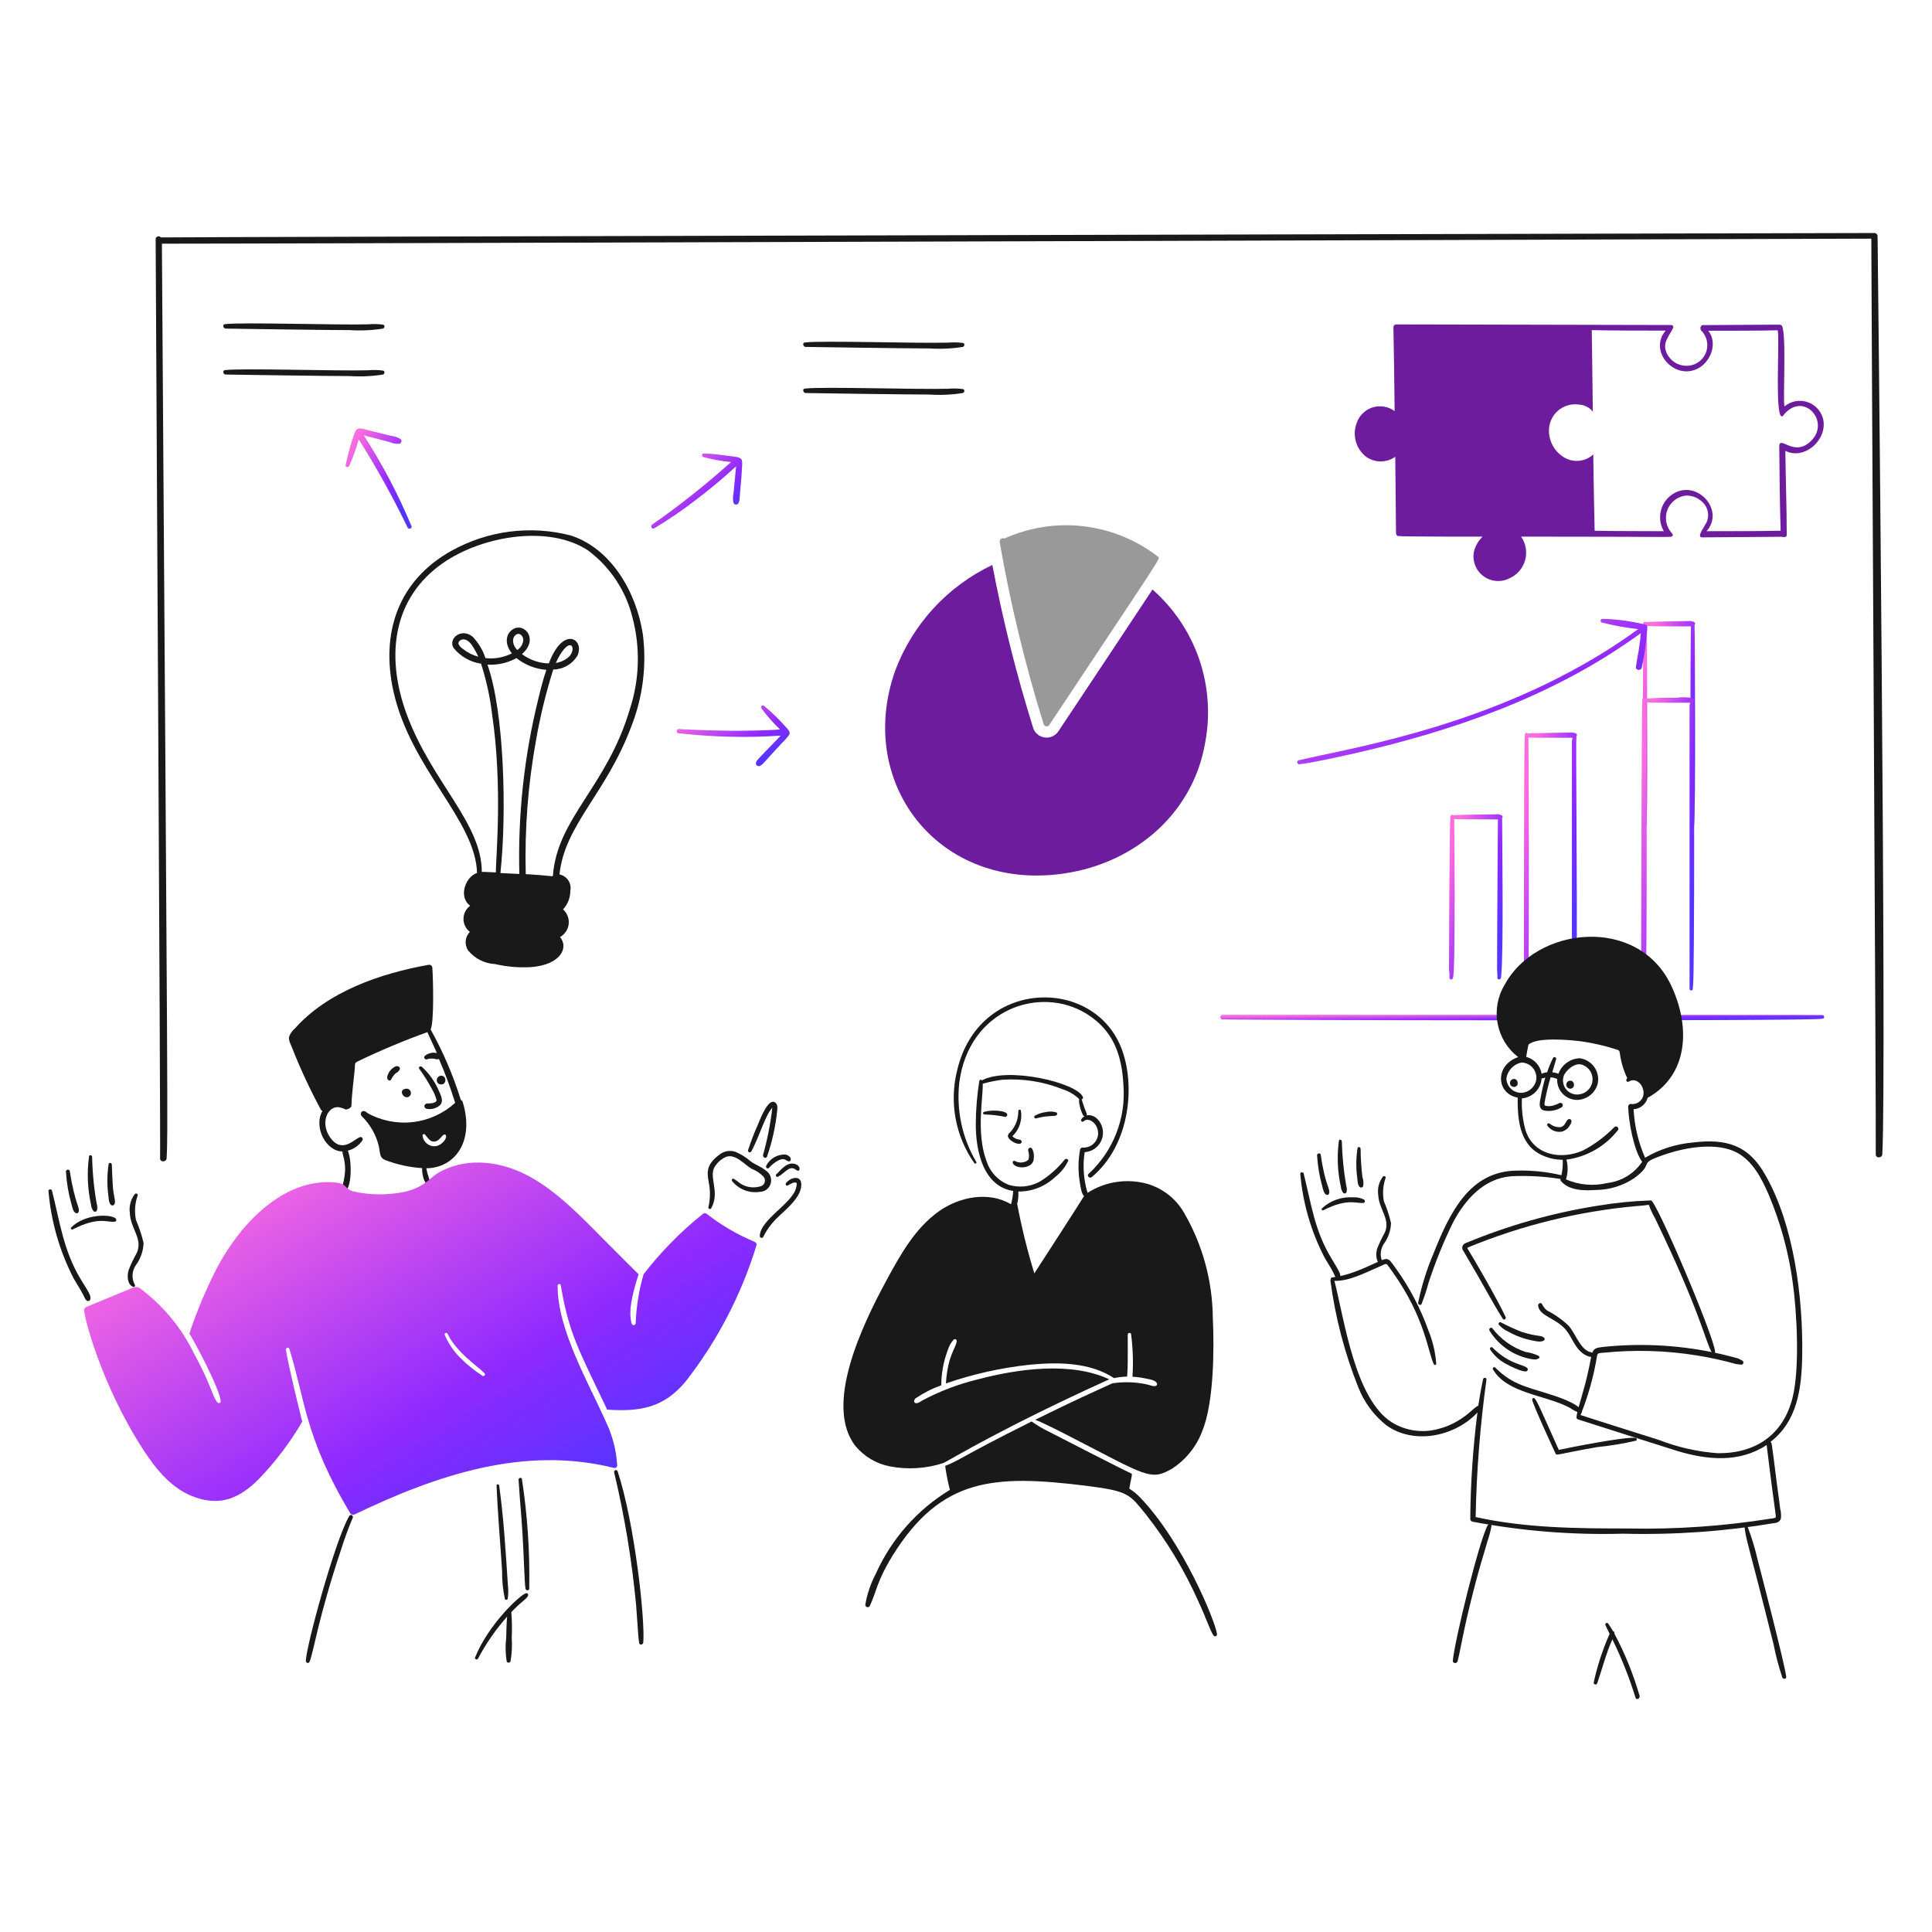 <svg width="140" height="140" viewBox="0 0 140 140" fill="none" xmlns="http://www.w3.org/2000/svg">
<path d="M132.007 73.554C135.024 73.554 88.493 73.525 88.637 73.543C88.427 73.499 88.338 73.819 88.548 73.863C88.905 73.928 131.562 74.01 132.04 73.819C132.283 73.819 132.191 73.508 132.007 73.554Z" fill="url(#paint0_linear_378_5056)"/>
<path d="M105.033 70.852C105.023 71.019 105.299 71.025 105.299 70.797C105.47 70.284 105.398 59.586 105.377 59.346C105.781 59.384 105.802 59.358 108.541 59.379C108.541 59.379 108.474 69.868 108.485 70.244C108.485 70.443 108.518 70.653 108.507 70.852C108.497 71.018 108.751 71.007 108.762 70.852C108.762 70.907 108.784 70.745 108.784 70.686C108.963 68.898 108.85 60.935 108.85 59.276C108.872 59.254 108.884 59.224 108.884 59.193C108.884 59.162 108.872 59.132 108.85 59.11C108.783 59.064 108.708 59.031 108.628 59.014C108.548 58.997 108.466 58.995 108.386 59.01C108.316 59.01 105.58 59.035 105.288 59.077C105.211 59.016 105.099 59.06 105.099 59.21C105.029 59.63 104.998 70.181 105 70.251C105.029 70.45 105.04 70.651 105.033 70.852Z" fill="url(#paint1_linear_378_5056)"/>
<path d="M119.009 60.024C118.998 60.19 119.253 60.179 119.264 60.024C119.264 60.046 119.264 60.013 119.275 59.98C119.275 59.957 119.275 59.935 119.286 59.925C119.43 59.35 119.341 49.327 119.341 45.364C119.736 45.4 122.598 45.387 122.528 45.387C122.501 45.571 122.467 60.097 122.472 60.025C122.461 60.191 122.716 60.179 122.727 60.025C122.727 60.046 122.727 60.002 122.738 59.98C122.736 59.958 122.74 59.935 122.749 59.914C122.889 59.354 122.819 45.452 122.793 45.284L122.804 45.273C122.825 45.25 122.837 45.221 122.837 45.19C122.837 45.159 122.825 45.129 122.804 45.107C122.666 45.019 122.501 44.983 122.339 45.008C122.269 45.008 119.585 45.035 119.264 45.084C119.253 45.069 119.237 45.057 119.22 45.049C119.202 45.042 119.183 45.04 119.164 45.044C119.145 45.047 119.128 45.056 119.114 45.069C119.101 45.083 119.091 45.099 119.086 45.118C119.086 45.191 118.966 60.671 119.009 60.024Z" fill="url(#paint2_linear_378_5056)"/>
<path d="M110.432 71.684C110.421 71.85 110.676 71.85 110.687 71.684C110.726 71.421 110.745 71.154 110.742 70.888C110.831 68.951 110.774 53.605 110.754 53.44C111.046 53.465 110.976 53.462 113.94 53.462C113.94 53.593 113.906 53.63 113.906 53.727V71.684C113.906 71.7 113.909 71.715 113.915 71.729C113.921 71.743 113.93 71.756 113.94 71.767C113.951 71.777 113.964 71.786 113.978 71.792C113.992 71.798 114.007 71.801 114.023 71.801C114.038 71.801 114.053 71.798 114.067 71.792C114.081 71.786 114.094 71.777 114.105 71.767C114.116 71.756 114.124 71.743 114.13 71.729C114.136 71.715 114.139 71.7 114.139 71.684C114.223 70.931 114.26 70.174 114.249 69.416C114.312 65.387 114.167 53.351 114.238 53.351C114.26 53.329 114.272 53.299 114.272 53.269C114.272 53.237 114.26 53.208 114.238 53.185C114.033 53.045 114.247 53.074 111.141 53.13C110.996 53.13 110.852 53.141 110.71 53.163C110.7 53.145 110.686 53.13 110.669 53.12C110.652 53.111 110.632 53.106 110.612 53.107C110.592 53.108 110.573 53.115 110.556 53.127C110.54 53.139 110.528 53.156 110.521 53.174C110.521 53.232 110.479 53.237 110.499 53.296C110.413 53.726 110.428 71.756 110.432 71.684Z" fill="url(#paint3_linear_378_5056)"/>
<path d="M118.974 71.61V71.666C118.963 71.832 119.217 71.832 119.229 71.666V71.599C119.227 71.573 119.231 71.546 119.239 71.521C119.379 70.695 119.309 51.129 119.284 50.899C119.68 50.934 122.541 50.921 122.47 50.921C122.464 50.989 122.451 51.055 122.431 51.12V71.654C122.431 71.686 122.444 71.716 122.466 71.739C122.488 71.761 122.519 71.773 122.55 71.773C122.582 71.773 122.612 71.761 122.634 71.739C122.657 71.716 122.669 71.686 122.669 71.654V71.588C122.667 71.558 122.671 71.528 122.68 71.5C122.806 70.747 122.772 51.028 122.724 50.888V50.82C122.768 50.82 122.812 50.708 122.747 50.643C122.727 50.624 122.705 50.609 122.68 50.598C122.284 50.512 121.875 50.501 121.474 50.566C120.721 50.546 119.968 50.569 119.217 50.632C119.195 50.543 119.04 50.543 119.029 50.632C119.029 50.673 118.99 50.73 119.007 50.765C118.96 51.05 118.902 70.715 118.93 71.531C118.974 71.563 118.974 71.584 118.974 71.61Z" fill="url(#paint4_linear_378_5056)"/>
<path d="M118.94 45.197C118.015 44.981 117.069 44.864 116.119 44.847C116.086 44.848 116.055 44.86 116.031 44.882C116.007 44.904 115.992 44.933 115.988 44.966C115.984 44.998 115.991 45.03 116.009 45.057C116.027 45.084 116.055 45.104 116.086 45.112C116.948 45.331 117.824 45.49 118.708 45.588C117.435 46.517 116.109 47.37 114.736 48.144C106.352 52.908 97.534 54.276 94.113 55.092C93.914 55.136 94.002 55.413 94.191 55.379C95.075 55.258 95.961 55.07 96.834 54.882C103.888 53.38 110.923 51.1 116.939 47.222C117.605 46.794 118.259 46.348 118.899 45.883C118.88 46.018 118.899 46.051 118.788 46.857C118.723 47.355 118.601 47.842 118.546 48.34C118.523 48.583 118.896 48.616 118.966 48.395C119.145 47.589 119.267 46.772 119.331 45.95C119.389 45.29 119.47 45.264 118.94 45.197Z" fill="url(#paint5_linear_378_5056)"/>
<path d="M136.057 17.095C136.053 17.063 136.042 17.032 136.026 17.004C136.01 16.976 135.988 16.951 135.962 16.932C135.937 16.912 135.907 16.898 135.876 16.89C135.845 16.882 135.812 16.88 135.78 16.885C135.71 16.885 11.726 17.17 11.655 17.205C11.628 17.171 11.59 17.145 11.548 17.133C11.506 17.12 11.46 17.121 11.419 17.136C11.377 17.151 11.341 17.178 11.316 17.215C11.291 17.251 11.278 17.294 11.279 17.338C11.279 18.199 11.648 83.453 11.6 83.931C11.588 84.23 12.053 84.23 12.075 83.931C12.167 82.207 12.169 82.07 11.732 17.659C13.181 17.68 135.47 17.294 135.603 17.294C135.603 20.626 135.968 83.198 135.924 83.644C135.913 83.943 136.377 83.943 136.4 83.644C136.724 77.552 136.066 17.185 136.057 17.095Z" fill="#191919"/>
<path d="M33.529 79.849C33.519 79.817 33.502 79.788 33.479 79.763C33.455 79.739 33.427 79.721 33.395 79.709C32.842 77.932 32.107 76.216 31.201 74.59C31.465 74.145 31.391 70.95 31.328 70.126C31.326 70.093 31.317 70.06 31.302 70.031C31.286 70.001 31.264 69.975 31.237 69.955C31.211 69.935 31.18 69.921 31.147 69.915C31.114 69.908 31.081 69.908 31.048 69.916C27.54 70.541 23.736 71.864 21.367 74.53C21.177 74.688 21.032 74.894 20.947 75.127C20.892 75.392 21.08 75.691 21.168 75.935C21.777 77.477 22.478 78.981 23.268 80.438C23.279 80.455 23.293 80.469 23.31 80.479C23.327 80.49 23.346 80.496 23.366 80.497C22.693 81.702 23.646 83.437 24.806 83.437C24.828 83.658 24.917 83.879 24.95 84.09C25.16 85.248 24.716 85.898 24.817 86.269C24.822 86.288 24.832 86.305 24.845 86.319C24.858 86.334 24.874 86.345 24.892 86.353C24.91 86.36 24.93 86.363 24.949 86.362C24.969 86.361 24.988 86.356 25.005 86.347C25.541 85.972 25.48 83.966 25.204 83.381C25.638 83.27 26.017 83.002 26.266 82.629C26.281 82.603 26.288 82.573 26.287 82.543C26.285 82.513 26.275 82.484 26.258 82.46C26.24 82.435 26.216 82.416 26.188 82.405C26.16 82.394 26.13 82.391 26.1 82.397C25.699 82.5 24.793 83.663 23.921 82.419C23.205 81.404 23.699 80.179 24.518 80.228C24.702 80.256 24.881 80.312 25.049 80.394C25.119 80.418 25.465 80.3 25.469 80.114C25.491 79.204 25.634 78.299 25.713 77.393C25.736 77.113 25.669 77.039 25.911 76.918C27.56 76.122 29.25 75.412 30.972 74.792C31.154 75.231 31.58 76.087 31.654 76.309C31.502 76.273 31.343 76.273 31.192 76.31C31.04 76.346 30.899 76.418 30.78 76.519C30.758 76.542 30.744 76.571 30.74 76.603C30.736 76.634 30.743 76.666 30.759 76.694C30.774 76.721 30.799 76.743 30.828 76.755C30.857 76.768 30.889 76.77 30.92 76.763C31.139 76.691 31.374 76.687 31.595 76.752C31.66 76.765 31.756 76.779 31.805 76.73C32.255 77.77 32.648 78.834 32.983 79.916C32.135 80.689 31.065 81.177 29.925 81.31C28.785 81.443 27.631 81.215 26.628 80.658C26.27 80.301 26.006 80.678 26.229 80.9C26.825 81.486 27.246 82.225 27.446 83.036C27.57 83.56 27.469 83.906 27.955 84.076C28.8 84.395 29.689 84.588 30.591 84.647C30.566 84.914 30.672 85.607 30.909 85.758C30.986 85.802 31.119 85.769 31.13 85.67C31.164 85.467 30.961 85.136 30.898 84.656C32.9 84.642 34.419 82.783 33.529 79.849ZM32.025 82.837C31.908 82.948 31.76 83.022 31.601 83.05C31.441 83.077 31.277 83.057 31.129 82.991C30.99 82.928 30.869 82.83 30.78 82.706C30.691 82.581 30.635 82.436 30.62 82.284C30.62 82.195 30.731 82.15 30.775 82.195C30.974 82.394 31.118 82.731 31.45 82.726C31.782 82.721 31.971 82.364 32.103 82.261C32.351 82.065 32.48 82.467 32.023 82.837H32.025Z" fill="#191919"/>
<path d="M31.326 78.964C31.463 79.2 31.567 79.453 31.637 79.717C31.637 79.933 31.177 79.975 30.961 79.96C30.853 79.96 30.71 80.084 30.762 80.215C30.776 80.254 30.802 80.288 30.835 80.313C30.869 80.338 30.909 80.352 30.951 80.355C31.126 80.384 31.305 80.371 31.475 80.317C31.644 80.264 31.798 80.17 31.924 80.045C32.145 79.746 31.946 79.37 31.813 79.072C31.532 78.396 31.105 77.792 30.563 77.301C30.463 77.224 30.297 77.323 30.375 77.441C30.728 77.926 31.045 78.435 31.326 78.964Z" fill="#191919"/>
<path d="M28.34 78.234C28.413 78.08 28.51 77.938 28.628 77.814C28.745 77.707 28.815 77.722 28.923 77.57C29.093 77.332 28.84 77.224 28.684 77.266C28.53 77.334 28.395 77.437 28.287 77.566C28.179 77.695 28.102 77.846 28.062 78.01C28.01 78.275 28.263 78.385 28.34 78.234Z" fill="#191919"/>
<path d="M9.862 91.655C10.195 91.192 10.384 90.641 10.405 90.072C10.27 89.5 10.085 88.941 9.852 88.402C9.73 87.803 9.775 87.183 9.984 86.609C9.995 86.498 9.84 86.454 9.774 86.521C9.624 86.716 9.515 86.938 9.452 87.176C9.389 87.413 9.374 87.661 9.408 87.904C9.458 89.039 10.363 89.757 9.917 90.78C9.69 91.183 9.49 91.6 9.32 92.031C9.21 92.418 9.198 93.037 9.63 93.248C9.65 93.259 9.673 93.263 9.696 93.26C9.718 93.256 9.739 93.246 9.756 93.23C9.772 93.213 9.782 93.192 9.786 93.17C9.789 93.147 9.785 93.124 9.774 93.104C9.649 92.879 9.591 92.623 9.607 92.366C9.622 92.11 9.711 91.863 9.862 91.655Z" fill="#191919"/>
<path d="M7.849 86.609C7.88 86.831 7.87 87.14 8.036 87.309C8.057 87.327 8.081 87.34 8.107 87.346C8.133 87.353 8.161 87.353 8.187 87.346C8.213 87.34 8.237 87.327 8.258 87.309C8.278 87.291 8.293 87.268 8.302 87.243C8.405 86.993 8.209 86.693 8.169 85.826C8.136 85.35 8.125 84.864 8.103 84.388C8.092 84.256 7.893 84.222 7.87 84.355C7.758 85.102 7.751 85.86 7.849 86.609Z" fill="#191919"/>
<path d="M6.599 87.306C6.61 87.472 6.672 87.63 6.776 87.76C6.794 87.779 6.817 87.793 6.843 87.801C6.869 87.808 6.896 87.809 6.922 87.802C6.948 87.795 6.972 87.781 6.991 87.762C7.01 87.743 7.023 87.719 7.03 87.693C7.067 87.54 7.059 87.378 7.008 87.228C6.809 86.103 6.698 84.964 6.676 83.821C6.665 83.699 6.477 83.655 6.454 83.788C6.292 84.96 6.341 86.151 6.599 87.306Z" fill="#191919"/>
<path d="M5.18 87.262C5.246 87.483 5.279 87.815 5.523 87.915C5.552 87.924 5.584 87.923 5.613 87.911C5.641 87.899 5.664 87.876 5.678 87.849C5.849 87.54 5.429 87.299 5.058 84.861C5.036 84.706 4.77 84.739 4.778 84.895C4.825 85.696 4.96 86.49 5.18 87.262Z" fill="#191919"/>
<path d="M5.88 92.75C4.595 90.65 4.34 88.539 3.767 86.278C3.734 86.138 3.487 86.168 3.513 86.312C3.702 88.529 4.326 90.686 5.349 92.662C5.504 92.942 5.692 93.215 5.847 93.492C6.176 94.056 6.147 94.172 6.323 94.266C6.342 94.276 6.364 94.281 6.385 94.282C6.407 94.283 6.428 94.279 6.448 94.27C6.468 94.262 6.486 94.249 6.501 94.233C6.515 94.217 6.526 94.198 6.533 94.178C6.644 93.915 6.382 93.571 5.88 92.75Z" fill="#191919"/>
<path d="M5.16 88.944C5.146 88.96 5.137 88.98 5.136 89.002C5.135 89.023 5.142 89.044 5.155 89.062C5.168 89.079 5.187 89.091 5.208 89.096C5.229 89.1 5.251 89.097 5.271 89.088C7.194 88.103 7.777 88.62 8.335 88.523C8.457 88.501 8.446 88.346 8.369 88.28C7.959 87.968 6.141 87.963 5.16 88.944Z" fill="#191919"/>
<path d="M100.276 90.138C100.595 89.7 100.778 89.176 100.8 88.634C100.675 88.088 100.501 87.555 100.28 87.041C100.171 86.471 100.217 85.883 100.413 85.337C100.423 85.227 100.28 85.193 100.213 85.259C100.072 85.445 99.969 85.657 99.91 85.883C99.851 86.109 99.838 86.345 99.87 86.576C99.918 87.646 100.765 88.326 100.357 89.298C100.144 89.68 99.956 90.076 99.793 90.481C99.693 90.847 99.671 91.444 100.08 91.643C100.099 91.653 100.12 91.657 100.141 91.654C100.162 91.651 100.181 91.642 100.196 91.627C100.211 91.612 100.221 91.592 100.224 91.571C100.227 91.55 100.223 91.529 100.213 91.51C100.099 91.297 100.044 91.057 100.055 90.816C100.066 90.574 100.143 90.34 100.276 90.138Z" fill="#191919"/>
<path d="M98.35 85.347C98.376 85.558 98.372 85.857 98.527 86.012C98.546 86.03 98.57 86.043 98.595 86.049C98.62 86.055 98.647 86.055 98.672 86.049C98.698 86.042 98.721 86.029 98.74 86.011C98.759 85.993 98.773 85.97 98.781 85.945C98.818 85.727 98.799 85.502 98.726 85.292C98.643 84.609 98.599 83.923 98.594 83.235C98.582 83.113 98.394 83.068 98.372 83.201C98.261 83.912 98.254 84.635 98.35 85.347Z" fill="#191919"/>
<path d="M97.167 86.012C97.182 86.168 97.24 86.317 97.333 86.443C97.352 86.46 97.374 86.472 97.399 86.478C97.423 86.484 97.449 86.484 97.473 86.478C97.497 86.471 97.519 86.458 97.538 86.441C97.556 86.423 97.569 86.401 97.576 86.377C97.613 86.231 97.606 86.077 97.555 85.934C97.368 84.863 97.26 83.78 97.233 82.693C97.223 82.582 97.046 82.538 97.023 82.66C96.871 83.777 96.92 84.912 97.167 86.012Z" fill="#191919"/>
<path d="M95.817 85.968C95.878 86.178 95.917 86.498 96.138 86.587C96.168 86.596 96.199 86.594 96.228 86.581C96.256 86.569 96.279 86.548 96.293 86.521C96.464 86.213 96.013 85.921 95.707 83.677C95.685 83.522 95.43 83.567 95.441 83.71C95.484 84.474 95.61 85.231 95.817 85.968Z" fill="#191919"/>
<path d="M96.482 91.19C95.255 89.16 95.043 87.34 94.468 85.038C94.435 84.905 94.202 84.928 94.224 85.071C94.408 87.18 95.003 89.232 95.974 91.112C96.129 91.377 96.295 91.643 96.449 91.909C96.766 92.452 96.721 92.566 96.903 92.65C96.921 92.66 96.941 92.666 96.961 92.667C96.981 92.668 97.002 92.665 97.021 92.658C97.04 92.65 97.057 92.639 97.071 92.624C97.085 92.61 97.096 92.592 97.103 92.573C97.186 92.362 97.063 92.152 96.482 91.19Z" fill="#191919"/>
<path d="M98.052 86.764C97.642 86.736 97.23 86.792 96.842 86.929C96.454 87.066 96.098 87.281 95.796 87.56C95.718 87.638 95.817 87.738 95.906 87.693C97.688 86.783 98.341 87.249 98.816 87.163C98.937 87.14 98.927 86.997 98.849 86.93C98.604 86.803 98.328 86.746 98.052 86.764Z" fill="#191919"/>
<path d="M55.468 84.806C55.147 84.529 54.737 84.408 54.405 84.164C54.073 83.871 53.694 83.634 53.285 83.464C53.098 83.401 52.899 83.385 52.704 83.415C52.509 83.447 52.324 83.524 52.165 83.642C51.045 84.471 51.255 85.042 51.402 85.931C51.474 86.445 51.451 86.966 51.335 87.472C51.328 87.497 51.331 87.524 51.342 87.548C51.354 87.571 51.373 87.59 51.397 87.601C51.421 87.612 51.448 87.613 51.473 87.606C51.498 87.599 51.52 87.582 51.535 87.56C52.235 86.3 51.24 85.203 51.867 84.441C52.06 84.164 52.328 83.949 52.641 83.82C53.341 83.61 53.946 84.407 54.489 84.706C54.797 84.825 55.076 85.01 55.307 85.248C55.356 85.298 55.392 85.359 55.413 85.427C55.432 85.494 55.436 85.566 55.422 85.635C55.408 85.704 55.378 85.768 55.333 85.823C55.289 85.877 55.232 85.92 55.167 85.948C54.912 86.034 54.641 86.062 54.374 86.027C54.107 85.993 53.851 85.897 53.627 85.749C53.487 85.632 53.339 85.524 53.185 85.427C53.084 85.372 52.996 85.472 53.04 85.572C53.276 85.87 53.587 86.1 53.94 86.24C54.294 86.38 54.678 86.424 55.054 86.368C55.237 86.365 55.414 86.302 55.558 86.189C55.702 86.077 55.805 85.92 55.852 85.743C55.898 85.567 55.886 85.379 55.817 85.21C55.748 85.041 55.625 84.899 55.468 84.806Z" fill="#191919"/>
<path d="M54.439 83.445C54.922 82.579 55.357 81.171 55.756 80.546C55.821 80.447 55.896 80.358 55.966 80.259C55.834 81.422 55.608 82.573 55.291 83.7C55.268 83.855 55.49 83.998 55.578 83.821C55.957 82.734 56.206 81.606 56.32 80.461C56.342 80.273 56.353 80.029 56.187 79.907C55.724 79.517 55.158 80.896 54.937 81.456C54.66 82.073 54.417 82.704 54.206 83.346C54.2 83.376 54.203 83.407 54.217 83.434C54.231 83.461 54.253 83.482 54.281 83.494C54.309 83.505 54.34 83.507 54.369 83.498C54.398 83.489 54.423 83.471 54.439 83.445Z" fill="#191919"/>
<path d="M55.523 84.474C55.453 84.594 55.622 84.739 55.722 84.629C55.914 84.406 56.147 84.222 56.408 84.087C56.867 83.857 56.941 84.12 57.138 84.153C57.348 84.205 57.439 83.803 56.928 83.663C56.64 83.647 56.354 83.716 56.105 83.86C55.855 84.004 55.653 84.217 55.523 84.474Z" fill="#191919"/>
<path d="M56.253 85.094C56.154 85.171 56.286 85.326 56.385 85.271C56.698 85.089 56.922 84.844 57.138 84.718C57.493 84.54 57.608 84.755 57.791 84.828C57.974 84.902 58.062 84.498 57.625 84.352C56.995 84.14 56.497 84.902 56.253 85.094Z" fill="#191919"/>
<path d="M58.045 85.669C57.953 85.198 57.32 85.294 56.961 85.724C56.884 85.812 56.983 85.978 57.094 85.901C57.193 85.835 57.603 85.591 57.713 85.724C57.757 85.78 57.713 85.99 57.691 86.056C57.468 87.173 55.058 88.389 55.058 89.574C55.06 89.602 55.07 89.629 55.087 89.651C55.105 89.672 55.129 89.688 55.156 89.695C55.183 89.703 55.212 89.702 55.238 89.692C55.264 89.682 55.286 89.664 55.302 89.641C55.538 89.158 55.852 88.717 56.231 88.335C56.805 87.745 58.247 86.69 58.045 85.669Z" fill="#191919"/>
<path d="M54.649 89.973C53.412 89.456 52.251 88.775 51.197 87.948C51.152 87.923 51.1 87.913 51.048 87.919C50.997 87.925 50.948 87.947 50.91 87.981C49.321 89.258 47.888 90.718 46.639 92.33C46.302 93.485 46.109 94.678 46.064 95.881C46.063 95.915 46.051 95.949 46.028 95.975C46.005 96.002 45.974 96.019 45.939 96.024C45.905 96.03 45.87 96.023 45.84 96.005C45.81 95.987 45.788 95.959 45.776 95.925C45.483 94.963 45.913 93.475 46.274 92.341C46.009 92.075 44.427 90.504 43.918 89.984C41.331 87.394 38.572 84.314 34.723 84.244C33.693 84.216 32.674 84.468 31.776 84.975C31.039 85.402 30.638 86.288 28.474 86.495C27.498 86.603 26.509 86.545 25.552 86.324C24.761 86.044 25.357 85.66 23.626 85.66C20.191 85.752 17.326 88.828 15.705 91.911C14.928 93.432 14.265 95.009 13.721 96.628C14.218 97.451 15.897 100.584 15.993 101.537C16.003 101.691 15.805 101.714 15.727 101.603C15.323 101.024 15.345 100.44 14.012 97.985C13.151 96.249 11.911 94.729 10.383 93.538C10.004 93.221 9.917 93.179 9.376 93.416C9.245 93.474 6.348 94.67 6.278 94.699C6.228 94.714 6.184 94.745 6.152 94.787C6.12 94.828 6.102 94.879 6.101 94.931C6.072 95.372 7.324 100.351 10.405 105.088C11.345 106.526 12.505 107.954 14.2 108.518C16.044 109.148 17.424 108.528 18.791 107.135C19.988 105.891 21.031 104.51 21.901 103.019C21.575 101.719 20.948 99.146 20.717 97.819C20.711 97.786 20.717 97.752 20.735 97.724C20.753 97.695 20.781 97.675 20.813 97.667C20.845 97.658 20.88 97.662 20.909 97.678C20.938 97.694 20.961 97.721 20.971 97.752C22.11 101.411 22.098 104.185 25.375 109.646C25.408 109.701 25.461 109.741 25.523 109.758C25.585 109.775 25.651 109.766 25.707 109.735C31.713 106.852 38.013 104.752 44.493 106.372C44.52 106.379 44.549 106.38 44.577 106.374C44.604 106.368 44.63 106.357 44.652 106.34C44.675 106.323 44.693 106.301 44.706 106.275C44.718 106.25 44.725 106.223 44.725 106.194C44.662 105.105 44.388 104.037 43.918 103.052C42.685 100.265 40.37 96.326 40.41 93.15C40.41 93.028 40.61 92.995 40.631 93.117C41.236 96.66 41.896 97.725 43.995 102.147C46.427 102.313 48.108 101.993 49.671 100.123C51.978 97.173 53.722 93.824 54.816 90.243C54.859 90.138 54.771 90.016 54.649 89.973ZM34.966 99.698C34.382 99.322 33.841 98.884 33.351 98.392C32.873 97.912 32.49 97.345 32.222 96.722C32.178 96.611 32.367 96.534 32.422 96.633C33.092 98.026 34.618 98.995 35.11 99.51C35.131 99.53 35.145 99.557 35.147 99.586C35.149 99.616 35.141 99.645 35.123 99.668C35.105 99.692 35.079 99.708 35.05 99.713C35.021 99.719 34.991 99.713 34.966 99.698Z" fill="url(#paint6_linear_378_5056)"/>
<path d="M81.224 75.866C79.145 70.748 70.914 70.925 69.363 77.546C69.073 78.692 69.033 79.888 69.247 81.051C69.461 82.214 69.924 83.317 70.603 84.284C70.669 84.362 70.802 84.296 70.743 84.196C69.721 82.462 69.29 80.443 69.515 78.443C70.199 73.14 75.344 71.381 78.72 73.453C80.667 74.659 81.296 76.417 81.408 78.642C81.501 79.832 81.322 81.028 80.885 82.14C80.449 83.251 79.766 84.249 78.888 85.059C78.722 85.199 78.966 85.435 79.121 85.291C81.923 82.943 82.311 78.54 81.224 75.866Z" fill="#191919"/>
<path d="M75.748 80.591C75.483 80.627 75.228 80.713 74.995 80.845C74.884 80.901 74.962 81.067 75.073 81.044C75.951 80.805 76.389 80.916 76.543 80.823C76.561 80.813 76.576 80.798 76.587 80.781C76.598 80.764 76.606 80.744 76.608 80.724C76.61 80.703 76.607 80.682 76.6 80.663C76.592 80.644 76.581 80.627 76.565 80.613C76.3 80.532 76.017 80.524 75.748 80.591Z" fill="#191919"/>
<path d="M71.311 80.57C71.288 80.576 71.268 80.59 71.255 80.609C71.242 80.628 71.236 80.651 71.239 80.674C71.242 80.697 71.253 80.718 71.27 80.734C71.287 80.749 71.31 80.758 71.333 80.758C71.846 80.771 72.357 80.831 72.86 80.935C72.895 80.926 72.927 80.906 72.951 80.879C72.975 80.851 72.989 80.817 72.993 80.78C72.993 80.472 71.866 80.397 71.311 80.57Z" fill="#191919"/>
<path d="M73.977 80.48C73.956 80.369 73.79 80.402 73.79 80.502C73.801 81.045 73.612 81.573 73.258 81.985C73.169 82.084 73.037 82.172 73.037 82.317C73.037 82.629 73.823 83.045 74 82.826C74.021 82.801 74.033 82.769 74.033 82.737C74.033 82.704 74.021 82.673 74 82.648C73.933 82.56 73.767 82.571 73.668 82.538C73.589 82.506 73.369 82.379 73.369 82.328C73.614 82.094 73.798 81.802 73.904 81.48C74.01 81.158 74.035 80.814 73.977 80.48Z" fill="#191919"/>
<path d="M73.634 84.507C73.779 84.566 73.935 84.595 74.091 84.591C74.248 84.587 74.402 84.551 74.544 84.485C74.653 84.439 74.746 84.362 74.811 84.264C74.876 84.165 74.91 84.05 74.91 83.932C74.943 83.697 74.904 83.458 74.799 83.246C74.668 83.082 74.487 83.191 74.504 83.379C74.547 83.5 74.567 83.627 74.564 83.754C74.567 83.854 74.552 83.954 74.519 84.048C74.384 84.156 74.219 84.222 74.047 84.237C73.874 84.251 73.701 84.215 73.549 84.131C73.356 84.055 73.268 84.335 73.634 84.507Z" fill="#191919"/>
<path d="M25.308 109.855C24.279 111.595 22.14 119.459 22.165 120.365C22.165 120.497 22.365 120.564 22.42 120.432C22.7 119.872 23.037 117.289 24.721 112.277C24.96 111.508 25.237 110.751 25.551 110.009C25.639 109.83 25.406 109.69 25.308 109.855Z" fill="#191919"/>
<path d="M44.758 106.624C44.749 106.591 44.727 106.562 44.697 106.545C44.667 106.528 44.632 106.523 44.598 106.532C44.565 106.54 44.536 106.562 44.518 106.591C44.501 106.621 44.495 106.656 44.503 106.69C45.257 109.857 45.79 113.074 46.096 116.316C46.273 118.721 46.252 118.668 46.318 119.06C46.351 119.247 46.605 119.181 46.616 119.015C46.751 117.356 45.996 110.39 44.758 106.624Z" fill="#191919"/>
<path d="M38.108 115.453C37.707 115.558 35.392 117.693 34.424 120.11C34.38 120.232 34.568 120.31 34.634 120.199C35.215 119.101 35.925 118.076 36.748 117.146C36.703 117.654 36.692 118.174 36.681 118.686C36.614 119.249 36.625 119.819 36.714 120.379C36.723 120.41 36.741 120.436 36.766 120.455C36.792 120.474 36.822 120.485 36.854 120.485C36.886 120.485 36.916 120.474 36.942 120.455C36.967 120.436 36.985 120.41 36.994 120.379C37.092 119.82 37.122 119.252 37.083 118.686C37.112 118.065 37.102 117.443 37.053 116.823C37.123 116.757 37.138 116.728 37.205 116.661C37.931 115.936 38.12 115.903 38.244 115.665C38.318 115.541 38.23 115.421 38.108 115.453Z" fill="#191919"/>
<path d="M37.821 107.177C37.798 107.044 37.577 107.077 37.577 107.21C37.655 108.54 37.787 109.855 37.865 111.182C37.947 112.42 38.013 114.962 38.086 115.143C38.095 115.171 38.113 115.196 38.137 115.213C38.161 115.23 38.19 115.24 38.219 115.24C38.248 115.24 38.277 115.23 38.301 115.213C38.325 115.196 38.343 115.171 38.352 115.143C38.401 112.478 38.223 109.813 37.821 107.177Z" fill="#191919"/>
<path d="M36.383 113.815C36.373 114.499 36.44 115.182 36.582 115.851C36.589 115.874 36.602 115.894 36.621 115.908C36.64 115.922 36.663 115.93 36.687 115.93C36.711 115.93 36.734 115.922 36.753 115.908C36.772 115.894 36.785 115.874 36.792 115.851C36.84 115.521 36.843 115.186 36.803 114.855C36.624 112.085 36.494 109.996 36.173 107.652C36.162 107.531 35.974 107.531 35.985 107.652C36.068 109.73 36.254 111.813 36.383 113.815Z" fill="#191919"/>
<path d="M82.608 108.504C82.378 108.261 82.117 108.05 81.833 107.874C81.877 107.554 82.026 107 82.021 106.801C81.531 106.583 76.409 103.956 76.035 103.759C75.587 103.545 75.159 103.293 74.754 103.005C69.458 105.654 69.695 105.744 68.49 106.225C68.57 106.81 68.684 107.39 68.833 107.962C66.469 109.395 64.597 111.513 63.467 114.036C63.093 114.743 62.835 115.505 62.703 116.293C62.704 116.331 62.717 116.367 62.74 116.397C62.763 116.426 62.795 116.448 62.831 116.458C62.867 116.468 62.905 116.466 62.94 116.452C62.975 116.438 63.005 116.413 63.024 116.381C63.554 115.261 63.493 114.657 64.704 112.686C68.217 107.067 72.049 106.844 78.689 107.663C81.791 108.055 81.827 108.256 83.029 109.732C84.539 111.645 85.806 113.738 86.802 115.962C87.542 117.566 87.624 118.021 87.93 118.507C87.948 118.536 87.976 118.557 88.008 118.567C88.04 118.577 88.075 118.575 88.105 118.562C88.136 118.549 88.161 118.525 88.176 118.494C88.19 118.464 88.193 118.429 88.184 118.397C88.089 117.541 85.722 111.728 82.608 108.504Z" fill="#191919"/>
<path d="M87.885 95.494C87.861 92.814 87.141 90.187 85.794 87.871C85.22 86.877 84.291 86.137 83.194 85.801C82.459 85.589 81.688 85.536 80.932 85.646C80.176 85.756 79.452 86.026 78.809 86.439C78.518 85.484 78.446 84.476 78.599 83.489C78.792 83.477 78.981 83.426 79.154 83.338C79.326 83.25 79.479 83.127 79.602 82.978C79.726 82.829 79.817 82.656 79.871 82.469C79.925 82.283 79.94 82.088 79.915 81.896C79.825 81.266 79.328 80.717 78.754 80.823C78.754 80.593 78.668 80.609 78.444 79.861L78.378 79.662C78.395 79.66 78.412 79.654 78.427 79.645C78.442 79.636 78.455 79.623 78.465 79.608C78.474 79.593 78.481 79.576 78.483 79.558C78.485 79.541 78.483 79.523 78.477 79.506C78.094 78.467 73.017 77.266 71.153 78.29C71.142 78.273 71.126 78.26 71.107 78.251C71.088 78.243 71.068 78.241 71.048 78.245C71.028 78.248 71.009 78.257 70.995 78.271C70.98 78.285 70.969 78.303 70.965 78.323C70.806 79.326 70.721 80.339 70.71 81.354C70.685 83.493 71.298 85.978 73.421 86.3C73.401 86.626 73.349 86.95 73.264 87.266C71.628 86.302 69.5 86.723 68.011 87.794C66.296 89.021 65.245 90.925 64.26 92.738C62.467 96.037 59.688 101.838 61.992 104.787C62.625 105.547 63.5 106.066 64.47 106.257C65.772 106.51 67.117 106.425 68.377 106.011C68.905 105.752 72.663 103.448 80.38 99.951C77.62 98.655 73.774 99.181 70.832 99.962C69.422 100.305 68.061 100.825 66.782 101.511C66.282 101.883 66.117 101.563 66.335 101.336C66.917 100.94 67.547 100.62 68.209 100.382C68.21 99.517 68.368 98.659 68.675 97.849C68.758 97.561 68.905 97.297 69.106 97.075C69.127 97.056 69.153 97.045 69.18 97.042C69.207 97.038 69.235 97.044 69.26 97.057C69.284 97.07 69.303 97.091 69.316 97.116C69.328 97.141 69.332 97.169 69.327 97.196C69.24 97.763 68.691 98.155 68.542 100.25C70.488 99.577 72.503 99.124 74.549 98.9C76.642 98.69 78.972 98.707 80.723 99.862C81.036 99.799 81.355 99.762 81.675 99.752C81.675 99.682 81.703 99.293 81.707 99.221C81.733 98.809 81.719 96.861 81.719 96.71C81.719 96.576 81.94 96.532 81.962 96.676C82.097 97.699 82.131 98.733 82.062 99.763C82.393 99.781 82.722 99.825 83.047 99.896C83.301 99.951 83.693 99.993 83.832 100.228C83.842 100.246 83.847 100.265 83.849 100.286C83.85 100.306 83.847 100.326 83.84 100.345C83.832 100.364 83.821 100.381 83.806 100.396C83.792 100.41 83.774 100.421 83.755 100.427C83.555 100.494 83.374 100.367 82.98 100.293C82.2 100.139 81.399 100.121 80.612 100.239C79.257 100.856 77.827 101.493 75.012 102.883C75.502 103.046 77.352 103.999 77.524 104.089C83.092 106.955 83.371 107.332 84.936 106.423C85.932 105.775 86.696 104.825 87.116 103.713C87.969 101.651 87.99 97.715 87.885 95.494ZM74.951 92.274C74.444 90.618 74.028 88.935 73.707 87.234C73.784 86.943 73.812 86.642 73.79 86.343C74.781 86.353 75.738 85.976 76.456 85.293C76.854 84.986 77.176 84.593 77.396 84.142C77.451 83.998 77.256 83.932 77.164 84.009C76.655 84.657 76.033 85.208 75.328 85.635C74.988 85.818 74.616 85.932 74.232 85.969C73.849 86.007 73.461 85.969 73.093 85.856C72.707 85.705 72.362 85.468 72.082 85.163C71.802 84.859 71.595 84.494 71.477 84.098C70.722 82.103 71.254 79.455 71.212 78.532C71.672 78.401 72.142 78.305 72.617 78.244C74.11 78.14 75.608 78.374 76.998 78.931C77.444 79.072 77.852 79.311 78.193 79.631C78.191 79.738 78.194 79.845 78.204 79.951C78.254 80.242 78.344 80.525 78.469 80.791C78.498 80.836 78.535 80.873 78.58 80.901C78.48 80.948 78.399 81.026 78.348 81.123C78.336 81.147 78.333 81.174 78.339 81.199C78.345 81.225 78.36 81.248 78.381 81.263C78.402 81.279 78.428 81.287 78.454 81.285C78.48 81.284 78.505 81.273 78.525 81.256C78.835 80.934 79.547 81.345 79.575 82.096C79.577 82.241 79.548 82.386 79.491 82.52C79.435 82.654 79.35 82.775 79.244 82.875C79.138 82.975 79.012 83.052 78.875 83.1C78.737 83.149 78.591 83.168 78.446 83.157C78.406 83.157 78.367 83.169 78.335 83.193C78.303 83.217 78.279 83.251 78.269 83.29C78.114 84.123 78.114 84.977 78.269 85.81C78.297 85.979 78.373 86.525 78.553 86.671C78.358 87.017 74.998 92.204 74.951 92.274Z" fill="#191919"/>
<path d="M113.641 81.111C113.439 81.239 113.444 81.58 113.1 81.675C112.812 81.7 112.526 81.613 112.302 81.431C112.283 81.413 112.258 81.402 112.232 81.401C112.205 81.399 112.179 81.407 112.158 81.423C112.137 81.439 112.122 81.462 112.116 81.488C112.11 81.514 112.114 81.541 112.126 81.564C112.239 81.727 112.395 81.855 112.577 81.933C112.759 82.011 112.959 82.037 113.155 82.007C113.287 81.974 113.411 81.914 113.518 81.829C113.625 81.745 113.712 81.638 113.774 81.517C113.84 81.435 113.875 81.334 113.874 81.229C113.871 81.203 113.863 81.178 113.848 81.156C113.833 81.135 113.814 81.117 113.79 81.106C113.767 81.094 113.741 81.088 113.715 81.089C113.689 81.09 113.664 81.097 113.641 81.111Z" fill="#191919"/>
<path d="M115.467 98.083C115.385 98.019 115.289 97.978 115.187 97.961C114.487 97.727 114.173 96.64 113.66 96.058C113.191 95.616 112.662 95.243 112.089 94.952C111.944 94.83 111.827 94.679 111.746 94.508C111.658 94.332 111.436 94.464 111.458 94.63C111.578 95.387 112.729 95.498 113.461 96.356C113.958 96.95 114.105 97.719 114.844 98.171C115.01 98.26 115.275 98.392 115.452 98.281C115.466 98.269 115.478 98.255 115.486 98.238C115.495 98.222 115.5 98.204 115.501 98.185C115.503 98.167 115.5 98.148 115.494 98.13C115.488 98.113 115.479 98.097 115.467 98.083Z" fill="#191919"/>
<path d="M109.304 96.5C109.835 96.798 110.41 97.011 111.008 97.13C111.251 97.175 111.661 97.296 111.882 97.13C111.896 97.121 111.908 97.109 111.918 97.094C111.927 97.08 111.933 97.064 111.935 97.047C111.937 97.03 111.935 97.013 111.93 96.997C111.925 96.981 111.916 96.966 111.904 96.954C111.676 96.725 111.501 96.895 110.289 96.522C109.76 96.314 109.243 96.077 108.74 95.814C108.717 95.808 108.693 95.809 108.67 95.817C108.648 95.825 108.629 95.839 108.614 95.858C108.6 95.877 108.592 95.899 108.591 95.923C108.589 95.947 108.595 95.97 108.607 95.99C108.8 96.209 109.037 96.383 109.304 96.5Z" fill="#191919"/>
<path d="M110.997 98.49C111.288 98.526 111.319 98.528 111.506 98.435C111.583 98.401 111.561 98.302 111.506 98.257C111.206 98.11 110.885 98.013 110.554 97.97C109.596 97.654 108.756 97.057 108.143 96.255C108.043 96.133 107.863 96.288 107.933 96.421C108.267 96.964 108.713 97.429 109.242 97.786C109.77 98.143 110.368 98.383 110.997 98.49Z" fill="#191919"/>
<path d="M109.138 98.835C109.385 98.975 110.355 99.465 110.621 99.366C110.639 99.359 110.655 99.349 110.669 99.335C110.682 99.322 110.693 99.306 110.7 99.288C110.708 99.271 110.711 99.252 110.711 99.233C110.711 99.214 110.706 99.195 110.699 99.177C110.505 98.855 109.439 98.937 108.153 97.651C108.134 97.633 108.109 97.622 108.083 97.62C108.056 97.619 108.03 97.627 108.009 97.643C107.988 97.659 107.973 97.682 107.967 97.707C107.961 97.733 107.965 97.76 107.977 97.784C108.267 98.228 108.667 98.59 109.138 98.835Z" fill="#191919"/>
<path d="M112.103 100.97C110.447 100.461 109.504 100.251 108.353 99.101C108.334 99.083 108.31 99.072 108.284 99.071C108.258 99.07 108.232 99.078 108.212 99.094C108.192 99.111 108.178 99.133 108.174 99.159C108.169 99.184 108.174 99.211 108.187 99.233C109.205 100.99 112.05 101.087 113.763 102.021C113.987 102.175 114.228 102.301 114.482 102.398C114.505 102.403 114.529 102.402 114.551 102.394C114.573 102.386 114.593 102.372 114.607 102.353C114.621 102.334 114.629 102.311 114.631 102.288C114.632 102.264 114.627 102.241 114.615 102.22C114.31 101.66 112.715 101.159 112.103 100.97Z" fill="#191919"/>
<path d="M119.638 86.986C118.314 87.031 116.994 87.164 115.688 87.384C112.44 87.907 109.265 88.809 106.228 90.072C106.17 90.087 106.116 90.117 106.072 90.158C106.028 90.199 105.995 90.251 105.976 90.308C105.957 90.366 105.954 90.427 105.965 90.486C105.976 90.546 106.002 90.601 106.041 90.647C107.688 93.429 107.971 94.087 108.894 95.56C108.972 95.693 109.16 95.582 109.104 95.438C108.453 94.031 106.647 90.967 106.493 90.725C106.3 90.388 106.283 90.445 106.405 90.382C110.299 88.778 114.413 87.771 118.608 87.395C118.907 87.373 119.194 87.35 119.482 87.306C119.596 87.633 119.741 87.948 119.914 88.247C123.258 95.158 123.581 97.241 124.052 98.016C124.107 98.116 124.306 98.083 124.284 97.95C124.174 96.74 120.029 87.029 119.638 86.986Z" fill="#191919"/>
<path d="M118.498 104.19C117.62 104.12 113.815 104.883 112.955 105.064C111.437 101.666 111.407 101.588 111.205 101.335C111.139 101.247 111.006 101.346 111.028 101.435C111.118 101.882 112.688 105.259 112.721 105.329C112.807 105.5 112.801 105.38 115.719 104.865C116.668 104.769 117.61 104.614 118.54 104.4C118.653 104.37 118.62 104.199 118.498 104.19Z" fill="#191919"/>
<path d="M127.925 85.149C126.704 82.963 125.084 82.493 122.648 82.792C121.435 82.902 120.261 83.278 119.209 83.893C118.721 82.782 118.439 81.592 118.377 80.38C118.611 80.365 118.835 80.277 119.018 80.128C119.2 79.98 119.332 79.779 119.395 79.552C122.366 77.903 122.519 74.388 121.075 71.362C118.644 66.313 111.28 67.142 109.026 71.374C108.521 72.215 108.342 73.212 108.524 74.176C108.706 75.14 109.236 76.004 110.014 76.603C108.31 77.179 108.408 79.25 109.978 79.539C109.951 81.367 110.204 83.1 111.892 83.777C112.32 83.952 112.779 84.042 113.242 84.041C113.258 84.417 113.226 84.794 113.146 85.161C112.069 84.906 110.962 84.794 109.856 84.827C106.534 84.897 105.096 87.76 103.881 90.823C103.386 91.98 103.011 93.185 102.761 94.419C102.761 94.551 102.961 94.618 103.016 94.485C103.21 93.99 103.376 93.484 103.514 92.969C104.001 91.473 104.593 90.013 105.284 88.599C106.158 86.928 107.53 85.391 109.51 85.236C110.705 85.178 111.903 85.244 113.084 85.435C113.077 85.459 113.075 85.485 113.079 85.51C113.083 85.535 113.092 85.558 113.106 85.579C113.714 86.286 114.777 86.286 115.64 86.231C116.647 86.222 117.629 85.914 118.461 85.347C119.993 84.197 118.523 84.377 120.653 83.654C122.223 83.119 124.425 82.765 125.863 83.521C127.013 84.142 127.643 85.369 128.164 86.564C129.017 88.584 129.602 90.708 129.901 92.881C130.21 95.026 130.426 99.154 129.901 101.257C129.228 103.994 127.187 105.33 124.48 105.305C123.016 105.2 121.577 104.876 120.21 104.343C118.67 103.856 114.89 102.663 114.533 102.54C115.08 101.178 115.477 99.761 115.718 98.313C115.739 98.214 115.739 98.114 115.85 98.069C115.958 98.038 116.07 98.024 116.182 98.026C118.426 97.794 120.692 97.858 122.92 98.214C123.879 98.365 124.828 98.572 125.763 98.833C125.896 98.867 126.04 98.867 126.183 98.888C126.217 98.888 126.249 98.876 126.276 98.855C126.302 98.835 126.321 98.806 126.33 98.774C126.338 98.741 126.336 98.707 126.324 98.676C126.312 98.645 126.29 98.618 126.261 98.601C125.807 98.374 126.246 98.506 124.778 98.136C121.988 97.489 119.11 97.306 116.259 97.594C115.019 97.727 115.606 97.761 114.719 100.825C114.178 102.703 114.154 102.796 114.365 102.86C115.97 103.37 120.749 104.896 121.535 105.14C123.705 105.795 126.045 106.024 128.018 104.708C128.697 110.284 128.758 109.92 128.626 109.986C128.534 110.021 128.437 110.04 128.339 110.041C124.923 110.589 121.464 110.83 118.005 110.76C114.243 110.76 110.538 110.728 106.931 109.931C106.995 106.595 107.257 103.267 107.716 99.962C107.727 99.819 107.506 99.796 107.472 99.929C107.332 100.571 107.218 101.223 107.118 101.876C106.856 101.876 106.032 103.116 104.142 103.569C103.587 103.71 103.009 103.738 102.442 103.651C101.875 103.563 101.332 103.362 100.845 103.06C98.185 101.36 97.434 95.694 96.697 92.815C97.788 92.847 98.936 92.219 99.982 91.774C100.071 91.731 100.159 91.695 100.248 91.653C100.531 91.519 100.464 91.574 100.89 92.142C103.304 95.518 103.488 98.084 103.91 98.87C103.957 98.956 104.066 98.902 104.076 98.825C104.014 97.989 103.82 97.167 103.501 96.391C102.941 94.829 102.171 93.352 101.21 91.999C100.473 90.992 100.705 91.067 99.25 91.711C96.879 92.804 96.38 92.407 96.44 92.696C96.426 92.708 96.415 92.724 96.409 92.741C96.404 92.758 96.403 92.777 96.407 92.795C96.757 95.451 97.437 98.053 98.431 100.54C98.852 101.611 99.547 102.552 100.445 103.27C102.429 104.714 105.415 104.119 107.061 102.353C106.735 104.914 106.562 107.493 106.541 110.075C106.544 110.117 106.559 110.157 106.585 110.191C106.61 110.224 106.645 110.249 106.685 110.263C110.287 110.947 113.951 111.24 117.616 111.137C121.295 111.234 124.974 110.975 128.603 110.363C128.697 110.36 128.789 110.33 128.867 110.277C128.945 110.224 129.007 110.15 129.045 110.064C129.08 109.824 129.065 109.579 129.001 109.345C128.934 108.814 128.868 108.282 128.791 107.762C128.359 104.353 128.395 104.542 128.292 104.488C130.215 103.01 130.553 100.683 130.594 98.247C130.666 94.048 129.99 88.745 127.925 85.149ZM109.159 78.14C109.203 77.861 109.33 77.603 109.524 77.398C109.718 77.194 109.969 77.053 110.245 76.995C110.398 76.997 110.549 77.031 110.689 77.095C110.828 77.158 110.953 77.25 111.055 77.365C111.157 77.479 111.234 77.614 111.281 77.76C111.328 77.905 111.345 78.059 111.329 78.212C111.293 78.447 111.185 78.665 111.021 78.837C110.857 79.009 110.644 79.127 110.411 79.174C110.259 79.202 110.103 79.195 109.953 79.156C109.804 79.117 109.664 79.046 109.545 78.947C109.426 78.849 109.33 78.725 109.263 78.586C109.197 78.447 109.161 78.294 109.159 78.14ZM116.485 85.724C115.48 85.965 114.423 85.873 113.475 85.462C113.625 84.999 113.637 84.502 113.509 84.032C114.989 83.833 116.331 83.062 117.249 81.885C117.351 81.754 117.147 81.528 116.983 81.675C116.325 82.346 115.567 82.913 114.737 83.355C113.119 84.093 111.097 83.7 110.537 81.872C110.336 81.13 110.25 80.361 110.282 79.593C110.603 79.566 110.907 79.44 111.155 79.234C111.402 79.029 111.58 78.752 111.665 78.441C111.686 78.347 111.7 78.251 111.709 78.154L111.975 78.089C111.846 78.544 111.739 79.005 111.654 79.471C111.588 79.821 111.422 80.381 111.919 80.478C112.352 80.554 112.797 80.467 113.17 80.235C113.207 80.21 113.233 80.172 113.242 80.129C113.252 80.085 113.245 80.04 113.223 80.001C113.2 79.963 113.163 79.935 113.121 79.923C113.078 79.91 113.032 79.915 112.993 79.935C112.835 80.019 112.668 80.083 112.495 80.124C112.324 80.168 112.145 80.168 111.975 80.124C111.88 80.072 111.901 79.948 112.097 79.062C112.174 78.73 112.262 78.398 112.362 78.066C112.526 78.079 112.687 78.12 112.838 78.187C112.829 78.389 112.861 78.59 112.934 78.778C113.007 78.966 113.119 79.137 113.261 79.28C113.404 79.422 113.575 79.534 113.763 79.607C113.951 79.679 114.153 79.712 114.354 79.703C114.68 79.68 114.991 79.558 115.244 79.352C115.498 79.146 115.681 78.867 115.77 78.553C115.818 78.344 115.822 78.128 115.781 77.918C115.741 77.708 115.657 77.508 115.535 77.332C115.413 77.156 115.256 77.008 115.073 76.896C114.891 76.784 114.687 76.712 114.475 76.683C114.134 76.696 113.805 76.811 113.529 77.012C113.254 77.213 113.044 77.491 112.927 77.811C112.785 77.752 112.636 77.715 112.484 77.701C112.583 77.38 112.672 77.071 112.764 76.749C112.797 76.628 112.606 76.539 112.542 76.661C112.373 76.996 112.228 77.344 112.111 77.701C111.972 77.714 111.837 77.751 111.712 77.811C111.663 77.521 111.531 77.251 111.332 77.033C111.134 76.815 110.877 76.659 110.592 76.583C110.64 76.287 110.732 75.804 110.759 75.7C111.369 75.124 113.823 75.361 114.619 75.466C115.452 75.585 116.274 75.773 117.075 76.03C117.302 76.1 117.349 76.1 117.385 76.35C117.468 76.966 117.647 77.565 117.917 78.125C117.759 78.28 117.9 78.45 118.027 78.376C118.536 78.066 119.023 78.553 119.089 79.062C119.11 79.183 119.102 79.308 119.068 79.426C119.033 79.544 118.971 79.653 118.888 79.744C118.805 79.835 118.702 79.905 118.587 79.95C118.472 79.995 118.349 80.013 118.226 80.002C118.197 79.995 118.167 79.994 118.138 80C118.109 80.006 118.082 80.019 118.058 80.037C118.035 80.055 118.016 80.078 118.003 80.105C117.99 80.131 117.983 80.16 117.983 80.19C118.009 81.24 118.388 83.367 118.996 84.187C118.713 84.609 118.342 84.964 117.908 85.23C117.475 85.495 116.989 85.663 116.485 85.724ZM113.32 77.946C113.422 77.65 114.127 76.88 114.748 77.194C114.965 77.29 115.145 77.454 115.262 77.661C115.379 77.868 115.425 78.107 115.396 78.343C115.366 78.579 115.261 78.798 115.096 78.97C114.932 79.141 114.716 79.255 114.482 79.294C114.305 79.33 114.121 79.318 113.949 79.259C113.778 79.201 113.625 79.097 113.507 78.96C113.388 78.823 113.309 78.656 113.276 78.478C113.243 78.3 113.258 78.116 113.32 77.946Z" fill="#191919"/>
<path d="M107.81 110.518C107.218 111.526 105.412 118.836 105.277 120.343C105.255 120.542 105.565 120.575 105.62 120.387C105.783 119.807 105.97 118.561 106.46 116.537C107.172 113.588 107.564 112.508 107.799 111.647C107.92 111.297 108.013 110.938 108.079 110.574C108.098 110.441 107.876 110.407 107.81 110.518Z" fill="#191919"/>
<path d="M116.982 118.374V118.318C116.983 118.29 116.974 118.261 116.955 118.239C116.937 118.217 116.911 118.202 116.883 118.197C116.775 118.012 116.661 117.831 116.54 117.654C116.524 117.628 116.498 117.61 116.468 117.603C116.438 117.596 116.407 117.602 116.381 117.617C116.355 117.633 116.336 117.659 116.328 117.689C116.321 117.718 116.325 117.75 116.341 117.776C116.441 117.986 116.54 118.196 116.639 118.396C116.139 119.523 115.753 120.698 115.489 121.903C115.484 121.92 115.483 121.937 115.486 121.954C115.488 121.972 115.494 121.988 115.502 122.003C115.511 122.018 115.523 122.031 115.537 122.041C115.55 122.052 115.566 122.059 115.583 122.064C115.6 122.068 115.617 122.069 115.634 122.067C115.651 122.064 115.668 122.059 115.683 122.05C115.698 122.041 115.711 122.03 115.721 122.016C115.731 122.002 115.739 121.986 115.743 121.97C115.981 121.316 116.407 119.73 116.839 118.794C117.508 120.161 118.07 121.577 118.519 123.032C118.597 123.22 118.84 123.076 118.818 122.91C118.366 121.338 117.751 119.818 116.982 118.374Z" fill="#191919"/>
<path d="M127.36 113.008C127.178 112.202 126.937 111.411 126.641 110.64C126.597 110.53 126.398 110.585 126.42 110.695C126.545 111.697 126.653 111.685 128.52 119.159C128.679 119.968 128.89 120.766 129.15 121.549C129.205 121.692 129.449 121.692 129.437 121.516C129.346 120.634 127.583 113.864 127.36 113.008Z" fill="#191919"/>
<path d="M46.584 45.961C46.11 42.886 44.285 39.754 41.361 38.802C38.437 38.045 35.334 38.447 32.698 39.922C28.837 42.08 27.583 45.876 28.505 50.079C29.759 55.721 34.464 59.431 34.568 63.256C33.711 63.542 33.205 65.006 34.07 65.636C33.922 65.744 33.801 65.886 33.717 66.049C33.633 66.212 33.588 66.392 33.586 66.576C33.584 66.759 33.624 66.941 33.705 67.106C33.785 67.271 33.902 67.415 34.048 67.526C33.877 67.701 33.77 67.929 33.746 68.172C33.722 68.416 33.782 68.66 33.916 68.865C34.154 69.159 34.452 69.4 34.789 69.572C35.127 69.743 35.497 69.842 35.876 69.861C36.724 70.056 37.596 70.13 38.466 70.082C40.706 69.909 41.209 68.612 40.578 67.902C40.752 67.807 40.9 67.672 41.009 67.507C41.119 67.343 41.188 67.155 41.21 66.959C41.232 66.762 41.206 66.563 41.135 66.379C41.063 66.195 40.949 66.03 40.8 65.899C41.143 65.53 41.332 65.044 41.328 64.54C41.354 64.412 41.354 64.279 41.328 64.15C41.302 64.022 41.252 63.9 41.179 63.791C41.106 63.682 41.012 63.588 40.903 63.516C40.794 63.443 40.671 63.393 40.542 63.367C40.92 59.763 43.903 57.544 45.732 52.68C46.578 50.548 46.871 48.236 46.584 45.961ZM37.478 47.1C37.172 46.794 37.03 46.26 37.389 45.993C37.655 45.806 37.898 46.082 37.92 46.337C37.917 46.491 37.874 46.642 37.797 46.775C37.719 46.908 37.61 47.02 37.478 47.1ZM37.301 47.753C37.345 47.73 37.379 47.709 37.423 47.687C38.044 48.183 38.8 48.48 39.593 48.539C39.36 49.214 39.183 49.921 39.017 50.607C37.985 54.767 37.52 59.047 37.634 63.331L36.262 63.265C36.735 58.869 36.534 51.555 35.322 48.162C36.006 48.203 36.689 48.062 37.301 47.753ZM45.654 51.349C43.98 57.027 40.382 59.258 40.066 63.452C40.056 63.463 40.034 63.486 40.034 63.497C39.39 63.428 38.744 63.377 38.097 63.342C38.012 60.075 38.264 56.809 38.85 53.595C39.152 51.877 39.566 50.181 40.089 48.516C40.441 48.512 40.786 48.418 41.093 48.244C41.398 48.07 41.655 47.821 41.839 47.52C42.395 46.33 40.818 45.28 39.77 48.074C39.067 48.058 38.386 47.822 37.823 47.399C39.033 46.336 38.048 45.163 37.248 45.551C36.709 45.813 36.471 46.575 37.093 47.344C36.503 47.645 35.837 47.765 35.178 47.687C34.989 47.113 34.675 46.587 34.26 46.147C33.434 45.463 32.458 46.267 32.866 46.954C33.365 47.569 34.075 47.975 34.858 48.093C35.239 49.275 35.506 50.49 35.654 51.723C36.434 56.958 35.931 62.142 35.931 63.218C35.306 63.19 35.028 63.172 34.913 63.185C34.913 59.648 31.336 56.724 29.503 51.845C27.982 47.79 28.362 43.646 31.76 41.047C34.605 38.858 39.719 37.953 42.624 39.896C44.224 41.095 45.358 42.812 45.833 44.753C46.407 46.923 46.345 49.213 45.654 51.349ZM40.277 48.04C40.397 47.766 40.541 47.503 40.708 47.255C41.469 46.157 41.758 47.124 41.198 47.62C40.936 47.843 40.617 47.989 40.277 48.04ZM34.656 47.587C34.263 47.479 33.895 47.294 33.573 47.045C33.429 46.955 33.311 46.829 33.23 46.679C33.144 46.404 33.703 46.03 34.192 46.746C34.372 47.011 34.528 47.293 34.656 47.587Z" fill="#191919"/>
<path d="M16.345 23.811C16.419 23.818 24.437 23.928 25.34 23.921C26.146 23.974 26.955 23.936 27.753 23.811C27.886 23.767 27.907 23.545 27.753 23.523C27.401 23.477 27.044 23.47 26.691 23.501C24.503 23.567 17.517 23.334 16.301 23.49C16.1 23.501 16.17 23.792 16.345 23.811Z" fill="#191919"/>
<path d="M16.345 27.141C16.387 27.141 24.206 27.26 25.34 27.252C26.146 27.304 26.955 27.267 27.753 27.141C27.886 27.097 27.907 26.875 27.753 26.854C27.401 26.807 27.044 26.8 26.691 26.831C24.503 26.898 17.517 26.665 16.301 26.82C16.1 26.842 16.17 27.128 16.345 27.141Z" fill="#191919"/>
<path d="M58.367 25.139C58.405 25.139 66.225 25.258 67.362 25.249C68.167 25.302 68.976 25.264 69.773 25.139C69.906 25.094 69.928 24.873 69.773 24.851C69.421 24.805 69.065 24.797 68.711 24.828C66.524 24.895 59.537 24.662 58.322 24.818C58.123 24.84 58.201 25.126 58.367 25.139Z" fill="#191919"/>
<path d="M58.366 28.48C58.436 28.488 66.365 28.598 67.361 28.59C68.167 28.643 68.975 28.606 69.773 28.48C69.906 28.436 69.927 28.215 69.773 28.192C69.421 28.146 69.064 28.139 68.711 28.17C66.523 28.236 59.537 28.003 58.322 28.159C58.123 28.17 58.2 28.462 58.366 28.48Z" fill="#191919"/>
<path d="M29.82 38.128C28.862 35.835 27.703 33.632 26.357 31.544C26.766 31.655 28.037 31.976 28.26 32.043C28.476 32.138 28.712 32.176 28.946 32.153C28.98 32.144 29.01 32.126 29.035 32.101C29.059 32.077 29.076 32.046 29.085 32.012C29.094 31.979 29.094 31.943 29.085 31.91C29.076 31.876 29.059 31.846 29.034 31.821C28.818 31.683 28.571 31.6 28.316 31.578C28.061 31.511 27.065 31.268 26.822 31.212C26.22 31.073 25.877 30.837 25.682 31.422C25.417 32.159 25.207 32.913 25.052 33.68C25.043 33.714 25.047 33.75 25.065 33.78C25.082 33.811 25.111 33.833 25.145 33.842C25.178 33.852 25.214 33.847 25.245 33.83C25.275 33.812 25.298 33.784 25.307 33.75C25.587 33.132 25.817 32.491 25.993 31.835C27.296 33.903 28.482 36.041 29.544 38.242C29.622 38.393 29.886 38.283 29.82 38.128Z" fill="url(#paint7_linear_378_5056)"/>
<path d="M53.774 33.414C53.716 33.093 53.42 33.121 52.535 33.005C52.025 32.928 51.511 32.88 50.995 32.861C50.964 32.862 50.935 32.874 50.912 32.895C50.889 32.916 50.875 32.944 50.871 32.974C50.867 33.005 50.874 33.036 50.891 33.062C50.907 33.088 50.933 33.107 50.962 33.116C51.621 33.297 52.295 33.419 52.975 33.481C51.163 35.108 49.253 36.623 47.256 38.017C47.101 38.128 47.233 38.382 47.41 38.283C48.521 37.615 49.59 36.88 50.609 36.081C52.176 34.891 53.27 33.841 53.34 33.791C53.295 34.222 53.174 35.55 53.151 35.782C53.094 36.008 53.098 36.245 53.162 36.468C53.181 36.497 53.206 36.521 53.236 36.538C53.266 36.554 53.3 36.563 53.334 36.563C53.368 36.563 53.402 36.554 53.432 36.538C53.462 36.521 53.487 36.497 53.505 36.468C53.569 36.357 53.599 36.23 53.594 36.103C53.66 35.35 53.822 33.615 53.774 33.414Z" fill="url(#paint8_linear_378_5056)"/>
<path d="M57.039 52.787C56.527 52.198 55.969 51.65 55.37 51.15C55.344 51.128 55.312 51.116 55.278 51.117C55.244 51.119 55.212 51.133 55.189 51.156C55.165 51.18 55.151 51.212 55.15 51.246C55.149 51.279 55.16 51.312 55.182 51.337C55.581 51.883 56.029 52.391 56.521 52.854C56.108 52.924 53.684 52.964 53.014 52.953C51.737 52.94 50.46 52.9 49.185 52.831C49.019 52.82 48.975 53.108 49.141 53.13C51.609 53.411 54.097 53.47 56.576 53.307C54.767 55.182 54.818 55.104 54.784 55.267C54.775 55.301 54.775 55.337 54.783 55.37C54.792 55.404 54.81 55.435 54.835 55.459C54.859 55.484 54.89 55.502 54.924 55.511C54.958 55.52 54.993 55.52 55.027 55.511C55.275 55.441 55.297 55.293 56.654 53.851C56.831 53.684 56.995 53.503 57.144 53.309C57.304 53.119 57.183 52.941 57.039 52.787Z" fill="url(#paint9_linear_378_5056)"/>
<path d="M83.913 40.34C82.353 39.13 80.492 38.368 78.531 38.136C76.57 37.904 74.583 38.211 72.783 39.024C72.744 39.005 72.7 38.998 72.656 39.003C72.613 39.007 72.572 39.023 72.537 39.049C72.501 39.075 72.474 39.11 72.457 39.15C72.44 39.191 72.434 39.235 72.44 39.278C73.215 43.742 74.28 48.151 75.627 52.477C75.64 52.518 75.664 52.555 75.698 52.583C75.731 52.61 75.771 52.628 75.814 52.634C75.857 52.64 75.9 52.633 75.94 52.615C75.979 52.597 76.012 52.569 76.036 52.532C84.397 39.924 84.088 40.515 83.913 40.34Z" fill="#999999"/>
<path d="M132.085 30.272C132.001 29.998 131.85 29.749 131.646 29.547C131.442 29.346 131.192 29.198 130.916 29.116C130.641 29.035 130.35 29.023 130.07 29.082C129.789 29.141 129.527 29.269 129.308 29.453C129.199 28.829 129.423 25.034 129.2 23.853C129.137 23.523 129.103 23.521 128.721 23.526C128.306 23.532 123.397 23.555 123.377 23.559C123.227 23.585 123.117 23.847 123.366 24.049C123.509 24.219 123.612 24.419 123.669 24.634C123.725 24.849 123.732 25.073 123.691 25.291C123.65 25.51 123.56 25.716 123.429 25.895C123.299 26.075 123.129 26.223 122.934 26.329C122.729 26.436 122.503 26.496 122.271 26.506C122.04 26.515 121.809 26.474 121.596 26.384C121.383 26.294 121.192 26.158 121.037 25.986C120.882 25.814 120.767 25.61 120.7 25.389C120.523 24.759 120.988 24.293 121.242 23.762C121.253 23.739 121.258 23.715 121.257 23.69C121.255 23.665 121.248 23.641 121.234 23.62C121.221 23.599 121.203 23.581 121.181 23.569C121.159 23.558 121.134 23.551 121.109 23.552L101.172 23.508C101.146 23.508 101.12 23.513 101.096 23.523C101.072 23.532 101.05 23.547 101.031 23.566C101.013 23.584 100.998 23.606 100.988 23.63C100.978 23.654 100.973 23.68 100.973 23.706C100.995 24.558 101.05 28.619 101.061 29.791C100.835 29.623 100.571 29.512 100.293 29.465C100.015 29.419 99.729 29.439 99.46 29.524C99.191 29.61 98.947 29.758 98.746 29.956C98.545 30.154 98.394 30.398 98.306 30.666C98.147 31.092 98.128 31.557 98.251 31.995C98.375 32.433 98.635 32.82 98.993 33.1C99.302 33.319 99.671 33.436 100.049 33.436C100.428 33.436 100.797 33.319 101.106 33.1C101.106 33.365 101.161 38.654 101.161 38.654C101.161 38.696 101.176 38.738 101.202 38.772C101.228 38.805 101.264 38.83 101.305 38.842C101.54 38.896 107.505 38.887 107.434 38.886C107.139 39.175 106.925 39.537 106.815 39.936C106.743 40.265 106.766 40.608 106.881 40.925C106.996 41.242 107.198 41.519 107.464 41.726C107.73 41.933 108.049 42.061 108.384 42.094C108.72 42.128 109.058 42.066 109.359 41.916C109.637 41.797 109.884 41.618 110.084 41.391C110.284 41.165 110.43 40.896 110.513 40.606C110.595 40.315 110.612 40.01 110.562 39.712C110.512 39.415 110.396 39.132 110.222 38.885C121.756 38.885 121.011 38.955 121.176 38.852C121.297 38.763 121.142 38.642 121.087 38.564C120.9 38.335 120.778 38.06 120.735 37.768C120.692 37.475 120.729 37.177 120.843 36.904C120.956 36.631 121.142 36.394 121.38 36.219C121.618 36.044 121.899 35.936 122.194 35.909C122.432 35.907 122.668 35.956 122.885 36.054C123.103 36.151 123.296 36.294 123.454 36.473C123.643 36.686 123.756 36.957 123.774 37.241C123.792 37.526 123.715 37.808 123.554 38.044C123.377 38.38 122.971 38.9 123.333 38.94C123.333 38.94 128.924 38.901 129.096 38.896C129.473 38.973 129.473 38.829 129.473 38.763C129.473 36.727 129.395 34.703 129.373 32.667C130.768 33.39 132.525 31.803 132.085 30.272ZM131.012 32.142C129.918 32.957 129.042 31.652 128.931 32.264C128.954 34.332 128.965 36.39 129.031 38.46C127.239 38.492 125.457 38.492 123.665 38.492C124.948 37.044 123.175 34.93 121.495 35.649C121.237 35.763 121.005 35.929 120.815 36.138C120.625 36.348 120.482 36.594 120.394 36.863C120.307 37.131 120.276 37.415 120.306 37.696C120.335 37.977 120.424 38.248 120.566 38.492C118.895 38.481 117.224 38.492 115.554 38.46C115.509 36.612 115.477 34.764 115.454 32.93C115.182 33.181 114.839 33.34 114.472 33.386C114.105 33.431 113.732 33.361 113.407 33.184C113.071 32.997 112.787 32.727 112.584 32.4C112.381 32.072 112.264 31.699 112.245 31.314C112.228 31.028 112.275 30.742 112.383 30.478C112.492 30.213 112.658 29.976 112.871 29.784C113.084 29.593 113.337 29.452 113.612 29.372C113.887 29.292 114.176 29.275 114.458 29.323C114.645 29.335 114.828 29.387 114.994 29.475C115.16 29.563 115.305 29.684 115.421 29.832C115.399 27.862 115.376 25.893 115.344 23.923C117.125 23.957 118.906 23.957 120.699 23.957C119.46 25.406 121.24 27.475 122.9 26.767C123.929 26.347 124.526 24.886 123.786 23.967C125.466 23.956 127.149 23.977 128.819 23.933C128.986 24.576 128.554 30.682 129.196 30.14C130.69 28.159 132.881 30.747 131.012 32.142Z" fill="#6A189C" fill-opacity="0.98"/>
<path d="M83.514 42.719C83.478 42.789 76.654 53.057 76.699 52.986C76.593 53.149 76.442 53.278 76.266 53.359C76.089 53.44 75.892 53.468 75.7 53.442C75.507 53.415 75.326 53.334 75.178 53.208C75.03 53.083 74.92 52.917 74.862 52.732C73.651 48.861 72.665 44.923 71.909 40.938C68.659 42.481 66.136 45.226 64.871 48.594C62.026 56.623 67.816 64.32 76.578 63.364C81.925 62.791 86.42 59.148 87.331 53.816C87.715 51.794 87.565 49.707 86.896 47.761C86.226 45.815 85.061 44.077 83.514 42.719Z" fill="#6A189C" fill-opacity="0.98"/>
<path d="M29.373 78.904C28.878 78.978 29.201 79.617 29.574 79.497C29.651 79.469 29.713 79.411 29.748 79.338C29.783 79.264 29.788 79.18 29.761 79.103C29.735 79.025 29.68 78.962 29.607 78.924C29.535 78.887 29.451 78.88 29.373 78.904Z" fill="#191919"/>
<path d="M31.867 77.968C31.819 77.985 31.775 78.013 31.739 78.05C31.704 78.088 31.678 78.133 31.663 78.182C31.649 78.231 31.646 78.283 31.655 78.334C31.665 78.384 31.686 78.432 31.717 78.472C31.773 78.531 31.846 78.569 31.926 78.58C32.006 78.591 32.087 78.574 32.156 78.532C32.211 78.483 32.249 78.42 32.267 78.349C32.284 78.278 32.279 78.204 32.252 78.135C32.223 78.062 32.166 78.004 32.094 77.972C32.022 77.941 31.941 77.94 31.867 77.968Z" fill="#191919"/>
<path d="M109.596 78.207C109.525 78.236 109.469 78.292 109.439 78.363C109.41 78.434 109.41 78.514 109.439 78.585C109.468 78.656 109.524 78.712 109.595 78.741C109.666 78.771 109.746 78.771 109.816 78.742C110.106 78.649 109.992 78.062 109.596 78.207Z" fill="#191919"/>
<path d="M113.68 78.33C113.644 78.344 113.612 78.365 113.585 78.392C113.558 78.419 113.536 78.45 113.521 78.485C113.506 78.52 113.498 78.558 113.498 78.596C113.497 78.634 113.504 78.672 113.518 78.707C113.532 78.743 113.553 78.775 113.58 78.802C113.607 78.829 113.638 78.851 113.673 78.866C113.708 78.881 113.746 78.889 113.784 78.889C113.822 78.89 113.86 78.883 113.895 78.869C114.189 78.75 114.059 78.199 113.68 78.33Z" fill="#191919"/>
<defs>
<linearGradient id="paint0_linear_378_5056" x1="102.94" y1="73.493" x2="102.947" y2="74.119" gradientUnits="userSpaceOnUse">
<stop stop-color="#FB6CDF"/>
<stop offset="0.658" stop-color="#8E29FF"/>
<stop offset="1" stop-color="#4D2FFF" stop-opacity="0.97"/>
</linearGradient>
<linearGradient id="paint1_linear_378_5056" x1="106.288" y1="57.69" x2="111.157" y2="59.058" gradientUnits="userSpaceOnUse">
<stop stop-color="#FB6CDF"/>
<stop offset="0.658" stop-color="#8E29FF"/>
<stop offset="1" stop-color="#4D2FFF" stop-opacity="0.97"/>
</linearGradient>
<linearGradient id="paint2_linear_378_5056" x1="120.273" y1="43.343" x2="125.223" y2="44.429" gradientUnits="userSpaceOnUse">
<stop stop-color="#FB6CDF"/>
<stop offset="0.658" stop-color="#8E29FF"/>
<stop offset="1" stop-color="#4D2FFF" stop-opacity="0.97"/>
</linearGradient>
<linearGradient id="paint3_linear_378_5056" x1="111.703" y1="51.036" x2="116.741" y2="51.931" gradientUnits="userSpaceOnUse">
<stop stop-color="#FB6CDF"/>
<stop offset="0.658" stop-color="#8E29FF"/>
<stop offset="1" stop-color="#4D2FFF" stop-opacity="0.97"/>
</linearGradient>
<linearGradient id="paint4_linear_378_5056" x1="120.202" y1="48.198" x2="125.292" y2="48.997" gradientUnits="userSpaceOnUse">
<stop stop-color="#FB6CDF"/>
<stop offset="0.658" stop-color="#8E29FF"/>
<stop offset="1" stop-color="#4D2FFF" stop-opacity="0.97"/>
</linearGradient>
<linearGradient id="paint5_linear_378_5056" x1="102.415" y1="43.695" x2="108.829" y2="57.071" gradientUnits="userSpaceOnUse">
<stop stop-color="#FB6CDF"/>
<stop offset="0.658" stop-color="#8E29FF"/>
<stop offset="1" stop-color="#4D2FFF" stop-opacity="0.97"/>
</linearGradient>
<linearGradient id="paint6_linear_378_5056" x1="22.26" y1="81.45" x2="39.914" y2="110.629" gradientUnits="userSpaceOnUse">
<stop stop-color="#FB6CDF"/>
<stop offset="0.658" stop-color="#8E29FF"/>
<stop offset="1" stop-color="#4D2FFF" stop-opacity="0.97"/>
</linearGradient>
<linearGradient id="paint7_linear_378_5056" x1="26.634" y1="30.25" x2="31.516" y2="33.032" gradientUnits="userSpaceOnUse">
<stop stop-color="#FB6CDF"/>
<stop offset="0.658" stop-color="#8E29FF"/>
<stop offset="1" stop-color="#4D2FFF" stop-opacity="0.97"/>
</linearGradient>
<linearGradient id="paint8_linear_378_5056" x1="49.375" y1="32.266" x2="53.621" y2="36.719" gradientUnits="userSpaceOnUse">
<stop stop-color="#FB6CDF"/>
<stop offset="0.658" stop-color="#8E29FF"/>
<stop offset="1" stop-color="#4D2FFF" stop-opacity="0.97"/>
</linearGradient>
<linearGradient id="paint9_linear_378_5056" x1="51.75" y1="50.636" x2="54.83" y2="55.595" gradientUnits="userSpaceOnUse">
<stop stop-color="#FB6CDF"/>
<stop offset="0.658" stop-color="#8E29FF"/>
<stop offset="1" stop-color="#4D2FFF" stop-opacity="0.97"/>
</linearGradient>
</defs>
</svg>
